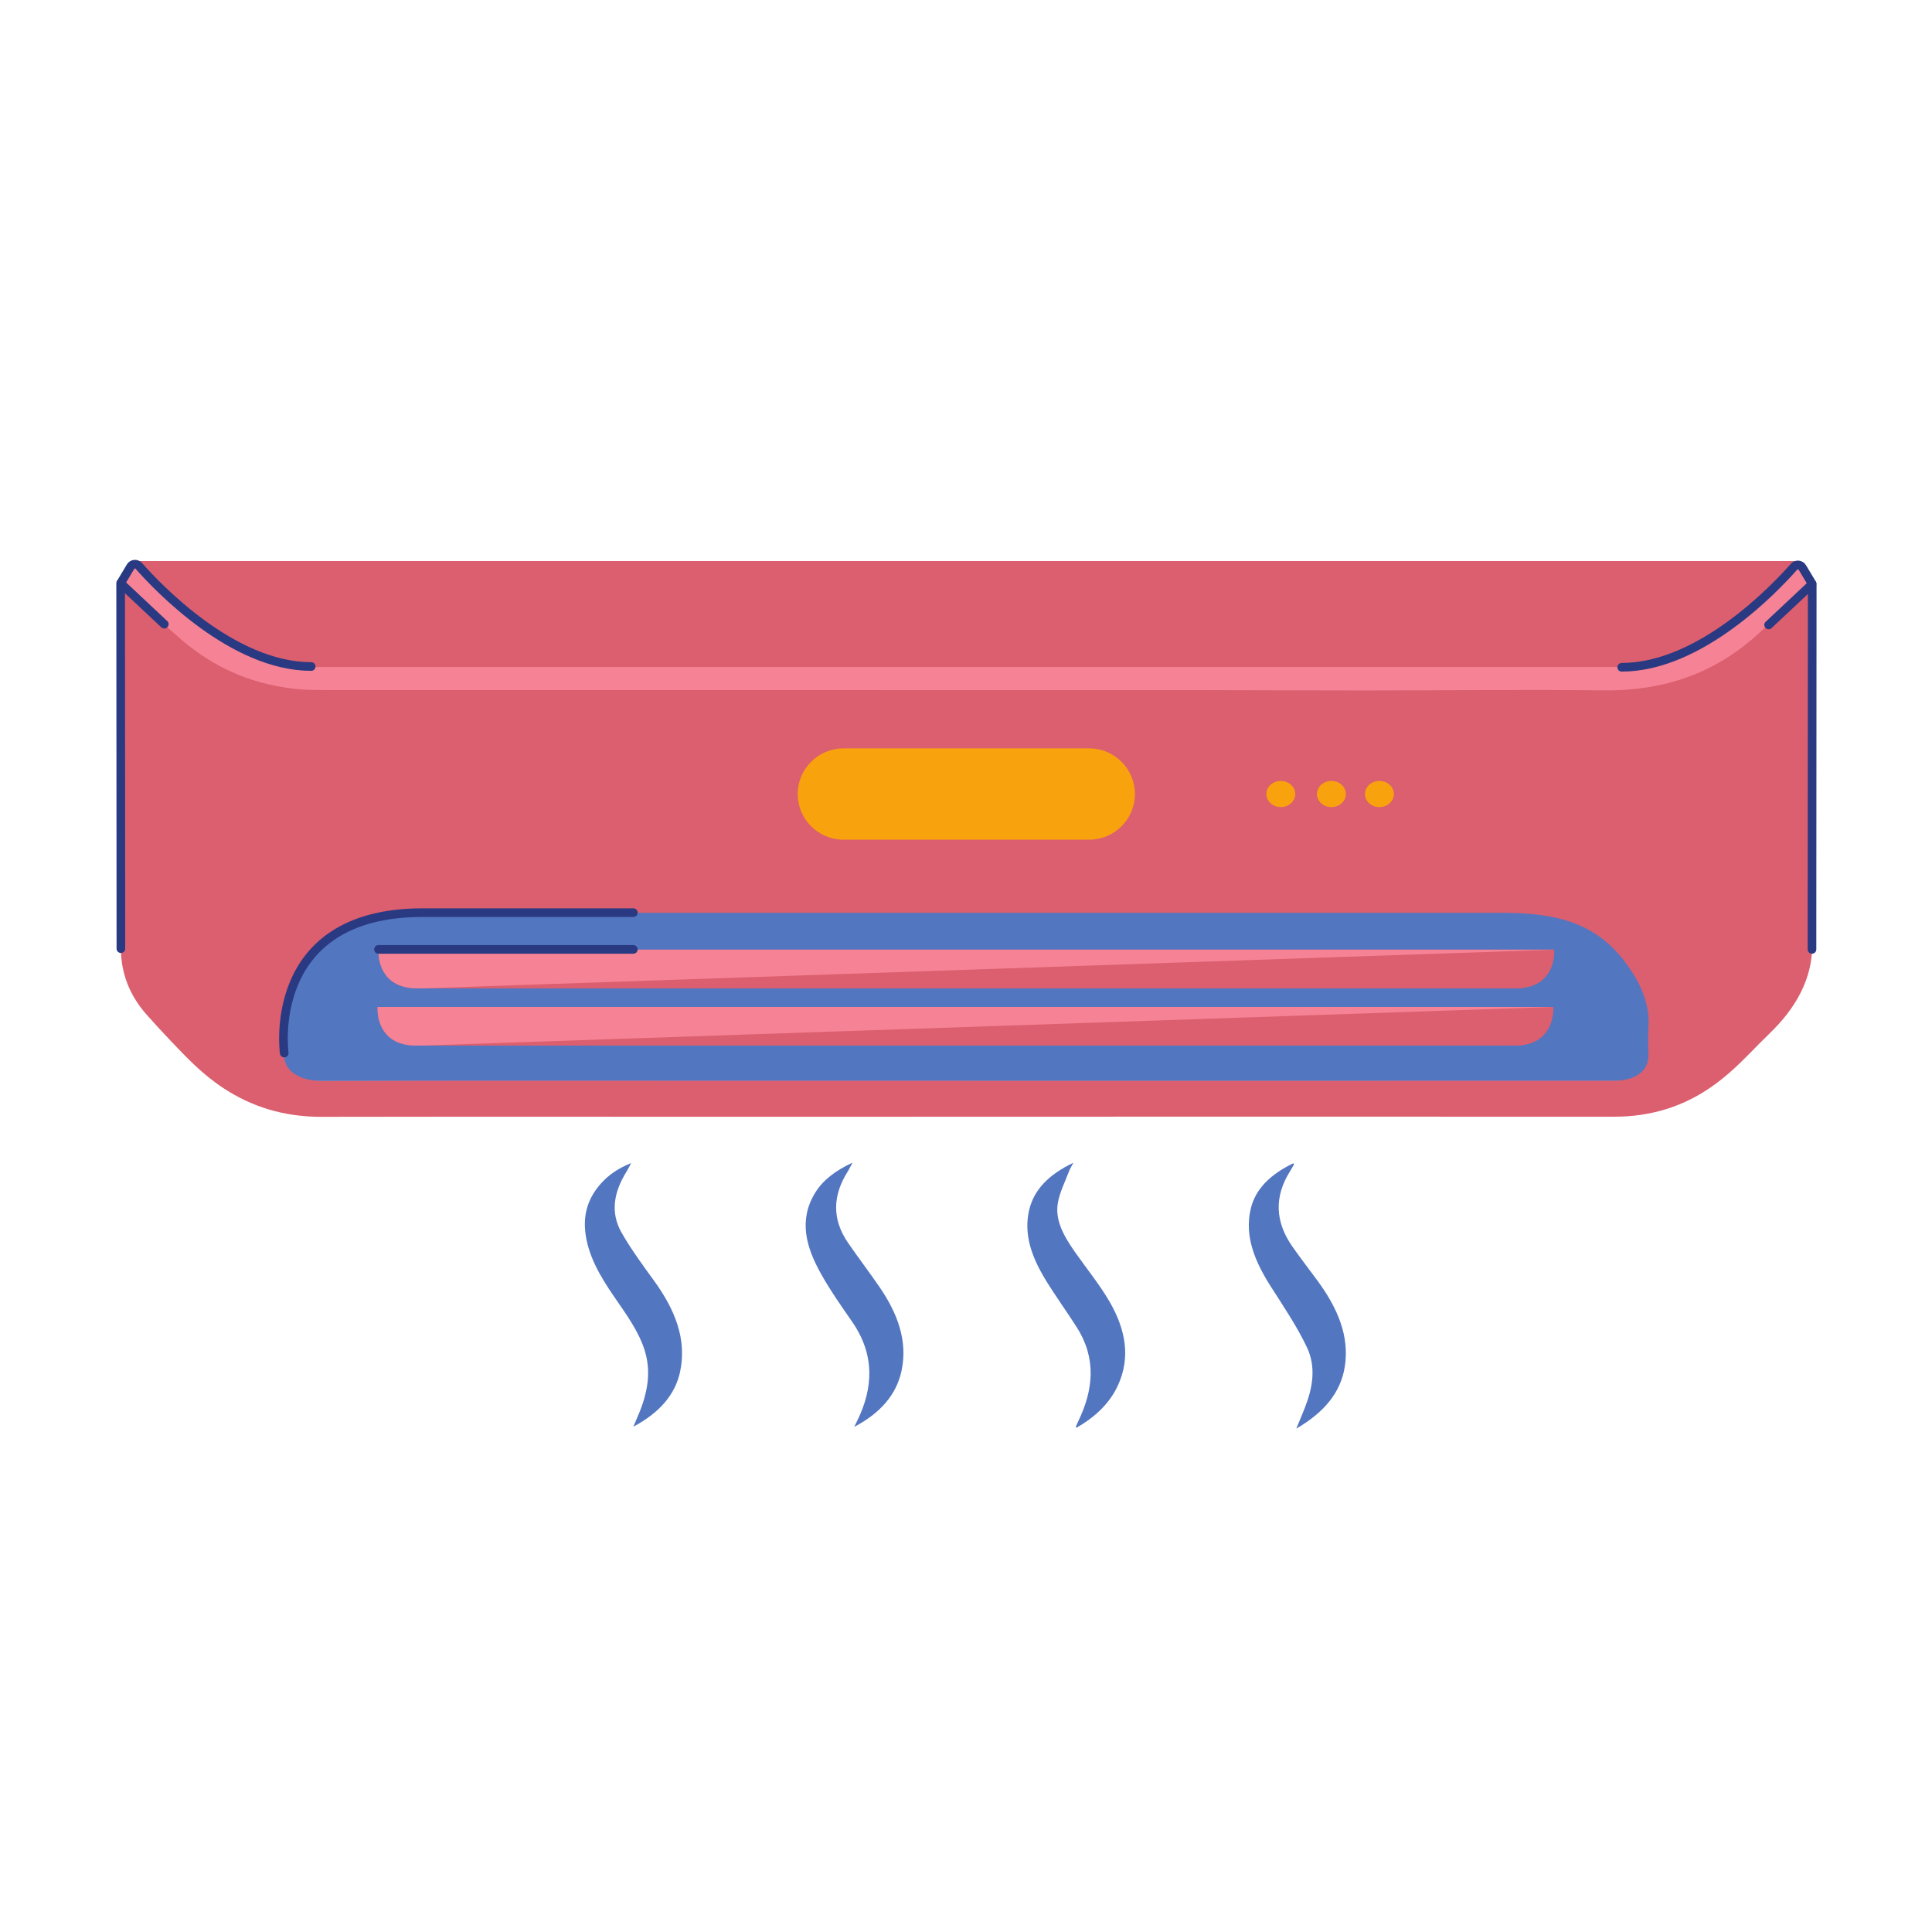 <svg xmlns="http://www.w3.org/2000/svg" xmlns:xlink="http://www.w3.org/1999/xlink" width="1080" zoomAndPan="magnify" viewBox="0 0 810 810" height="1080" preserveAspectRatio="xMidYMid meet" version="1.0"><defs><clipPath id="fc7c0882fd"><path d="M 523.086 487 L 564.727 487 L 564.727 598.953 L 523.086 598.953 Z M 523.086 487 " clip-rule="nonzero"/></clipPath><clipPath id="1bac696466"><path d="M 430 487 L 472 487 L 472 598.953 L 430 598.953 Z M 430 487 " clip-rule="nonzero"/></clipPath><clipPath id="8c70963dbd"><path d="M 48.141 234.578 L 182 234.578 L 182 331 L 48.141 331 Z M 48.141 234.578 " clip-rule="nonzero"/></clipPath><clipPath id="1ff4b06e28"><path d="M 48.141 234.578 L 102 234.578 L 102 450 L 48.141 450 Z M 48.141 234.578 " clip-rule="nonzero"/></clipPath><clipPath id="a90594a7c6"><path d="M 628.09 234.938 L 761.746 234.938 L 761.746 332 L 628.09 332 Z M 628.09 234.938 " clip-rule="nonzero"/></clipPath><clipPath id="d04bdab792"><path d="M 708 234.938 L 761.746 234.938 L 761.746 450 L 708 450 Z M 708 234.938 " clip-rule="nonzero"/></clipPath></defs><rect x="-81" width="972" fill="#ffffff" y="-81" height="972" fill-opacity="1"/><rect x="-81" width="972" fill="#ffffff" y="-81" height="972" fill-opacity="1"/><path fill="#5376c1" d="M 265.539 598.141 C 276.383 592.375 283.016 584.797 285.094 575.293 C 288.098 561.586 282.984 549.086 274.309 537.086 C 269.48 530.41 264.543 523.734 260.59 516.781 C 255.66 508.125 257.52 499.461 262.734 491.094 C 263.32 490.141 263.793 489.152 264.621 487.641 C 258.934 489.871 255.082 492.746 252.047 496.082 C 246.547 502.152 244.613 508.938 245.352 516.191 C 246.34 526.027 251.438 534.848 257.395 543.52 C 262.477 550.918 267.859 558.207 270.363 566.414 C 273.41 576.383 270.973 585.922 266.715 595.363 C 266.305 596.289 265.93 597.219 265.539 598.141 " fill-opacity="1" fill-rule="nonzero"/><g clip-path="url(#fc7c0882fd)"><path fill="#5376c1" d="M 543.48 598.953 C 555.504 591.965 562.051 583.57 563.77 573.23 C 565.941 560.145 560.68 548.266 552.355 536.918 C 548.863 532.156 545.199 527.441 541.836 522.629 C 534.586 512.258 534.16 501.73 540.824 491.094 C 541.438 490.113 541.996 489.117 542.57 488.113 C 542.59 488.078 542.441 487.984 542.18 487.738 C 532.699 492.301 526.375 498.43 524.395 506.711 C 521.574 518.555 526.332 529.328 533.109 539.887 C 538.383 548.109 543.891 556.328 547.945 564.895 C 551.863 573.18 550.363 581.832 547.059 590.219 C 546.012 592.891 544.883 595.547 543.48 598.953 " fill-opacity="1" fill-rule="nonzero"/></g><g clip-path="url(#1bac696466)"><path fill="#5376c1" d="M 450.027 487.492 C 439.598 492.473 433.531 498.809 431.516 507.168 C 428.996 517.656 432.73 527.395 438.5 536.797 C 442.582 543.461 447.27 549.914 451.473 556.527 C 459.781 569.605 458.414 582.797 451.996 596.004 C 451.66 596.684 451.363 597.367 451.066 598.055 C 451.039 598.125 451.133 598.223 451.289 598.598 C 459.562 593.879 465.348 588.055 468.664 580.898 C 474.188 568.949 471.781 557.289 465.383 546.07 C 461.215 538.777 455.586 531.93 450.652 524.871 C 446.125 518.383 442.191 511.664 443.531 504.223 C 444.336 499.734 446.57 495.383 448.227 490.973 C 448.602 489.984 449.223 489.039 450.027 487.492 " fill-opacity="1" fill-rule="nonzero"/></g><path fill="#5376c1" d="M 358.125 598.219 C 369.305 592.375 375.875 584.516 377.973 574.715 C 380.656 562.164 376.293 550.59 368.684 539.504 C 364.426 533.309 359.793 527.238 355.535 521.039 C 348.703 511.09 349.105 501.086 355.465 491.086 C 356.074 490.133 356.52 489.121 357.402 487.441 C 350.082 490.891 344.977 494.848 341.797 500.02 C 334.637 511.648 338.027 522.996 344.207 534.062 C 348.02 540.895 352.656 547.496 357.227 554.09 C 366.773 567.859 366.297 581.832 359.234 596 C 358.859 596.738 358.492 597.477 358.125 598.219 " fill-opacity="1" fill-rule="nonzero"/><path fill="#5376c1" d="M 706.699 453.234 L 102.77 453.234 L 102.77 367.035 L 706.699 367.035 L 706.699 453.234 " fill-opacity="1" fill-rule="nonzero"/><path fill="#f68395" d="M 50.578 244.734 L 56.277 235.234 L 754 235.234 L 759.934 243.75 L 759.891 297.801 L 50.5 297.801 " fill-opacity="1" fill-rule="nonzero"/><path fill="#db5f6e" d="M 691.125 430.418 C 690.871 434.453 691.105 438.5 691.09 442.559 C 691.055 449.215 685.625 453.105 676.297 453.121 C 641.688 453.137 607.086 453.137 572.477 453.137 L 404.855 453.137 L 404.855 453.121 L 303.523 453.121 C 247.551 453.121 191.555 453.016 135.562 453.227 C 124.621 453.262 118.594 448.324 119.176 441.598 C 119.48 438.141 119.465 434.672 119.191 431.238 C 118.363 420.488 122.648 410.703 130.527 401.75 C 134.004 397.785 138.094 393.934 142.887 390.781 C 152.449 384.543 164.578 382.77 177.18 382.758 C 224.629 382.68 272.082 382.719 319.527 382.719 C 422.844 382.719 526.164 382.734 629.48 382.699 C 638.117 382.699 646.574 383.207 654.684 385.355 C 667.824 388.832 675.973 395.906 682.18 404.5 C 688.086 412.652 691.684 421.141 691.125 430.418 Z M 746.32 257.211 C 746.125 257.41 745.926 257.594 745.707 257.812 C 742.141 261.227 738.52 264.609 734.703 267.891 C 718.535 281.758 698.426 289.758 672.082 289.449 C 638.461 289.051 604.809 289.484 571.152 289.484 C 548.941 289.504 526.73 289.34 504.508 289.34 C 421.566 289.305 338.59 289.305 255.625 289.305 C 216.156 289.305 176.668 289.34 137.207 289.305 C 132.695 289.305 128.121 289.285 123.68 288.797 C 103.859 286.641 88.633 278.941 76.145 268.262 C 72.246 264.934 68.465 261.535 64.68 258.102 C 64.633 258.047 64.59 258.012 64.539 257.977 L 50.578 244.734 L 50.578 251.137 C 50.488 263.453 50.523 275.754 50.523 288.055 C 50.543 324.652 50.395 361.246 50.684 397.844 C 50.762 407.535 53.965 416.871 61.336 425.246 C 64.609 428.953 67.996 432.609 71.434 436.238 C 78.133 443.297 84.793 450.371 93.684 456.215 C 105.344 463.883 118.723 468.277 135.031 468.242 C 196.965 468.137 258.914 468.207 320.871 468.207 C 396.594 468.188 472.34 468.148 548.086 468.148 C 591.117 468.148 634.172 468.207 677.203 468.172 C 680.73 468.172 684.336 467.918 687.797 467.414 C 703.777 465.098 715.531 458.152 725.395 449.469 C 731.281 444.309 736.293 438.664 741.852 433.328 C 753.316 422.297 759.773 410.066 759.793 396.266 C 759.828 370.215 759.828 344.148 759.863 318.102 C 759.887 299.141 759.934 280.184 759.934 261.227 L 759.934 243.75 L 746.32 257.211 " fill-opacity="1" fill-rule="nonzero"/><path fill="#db5f6e" d="M 754 235.234 C 754 235.234 718.316 279.625 679.789 279.625 L 405.305 279.625 C 405.086 279.625 404.98 279.625 404.98 279.625 L 130.492 279.625 C 91.965 279.625 56.277 235.234 56.277 235.234 L 754 235.234 " fill-opacity="1" fill-rule="nonzero"/><path fill="#f8a30e" d="M 456.676 352.039 L 353.598 352.039 C 343.062 352.039 334.441 343.426 334.441 332.898 C 334.441 322.375 343.062 313.762 353.598 313.762 L 456.676 313.762 C 467.211 313.762 475.832 322.375 475.832 332.898 C 475.832 343.426 467.211 352.039 456.676 352.039 " fill-opacity="1" fill-rule="nonzero"/><path fill="#db5f6e" d="M 651.574 398.16 L 651.574 399.766 C 651.375 403.785 649.531 414.004 636.059 414.348 L 174.215 414.348 C 160.73 414.004 158.898 403.785 158.699 399.766 L 158.699 398.16 L 651.574 398.16 " fill-opacity="1" fill-rule="nonzero"/><path fill="#db5f6e" d="M 636.059 414.348 C 649.531 414.004 651.375 403.785 651.574 399.766 L 651.574 398.16 L 178.012 414.348 L 636.059 414.348 " fill-opacity="1" fill-rule="nonzero"/><path fill="#f68395" d="M 158.699 399.766 C 158.898 403.785 160.73 414.004 174.215 414.348 L 178.012 414.348 L 651.574 398.16 L 158.699 398.16 L 158.699 399.766 " fill-opacity="1" fill-rule="nonzero"/><path fill="#db5f6e" d="M 651.172 422.164 L 651.172 423.773 C 650.965 427.789 649.121 438.012 635.656 438.352 L 173.812 438.352 C 160.32 438.012 158.496 427.789 158.289 423.773 L 158.289 422.164 L 651.172 422.164 " fill-opacity="1" fill-rule="nonzero"/><path fill="#db5f6e" d="M 635.656 438.352 C 649.121 438.012 650.965 427.789 651.172 423.773 L 651.172 422.164 L 177.609 438.352 L 635.656 438.352 " fill-opacity="1" fill-rule="nonzero"/><path fill="#f68395" d="M 158.289 423.773 C 158.496 427.789 160.32 438.012 173.812 438.352 L 177.609 438.352 L 651.172 422.164 L 158.289 422.164 L 158.289 423.773 " fill-opacity="1" fill-rule="nonzero"/><path fill="#f8a30e" d="M 543.043 332.898 C 543.043 335.93 540.328 338.379 536.984 338.379 C 533.633 338.379 530.914 335.93 530.914 332.898 C 530.914 329.871 533.633 327.414 536.984 327.414 C 540.328 327.414 543.043 329.871 543.043 332.898 " fill-opacity="1" fill-rule="nonzero"/><path fill="#f8a30e" d="M 564.258 332.898 C 564.258 335.93 561.551 338.379 558.199 338.379 C 554.852 338.379 552.137 335.93 552.137 332.898 C 552.137 329.871 554.852 327.414 558.199 327.414 C 561.551 327.414 564.258 329.871 564.258 332.898 " fill-opacity="1" fill-rule="nonzero"/><path fill="#f8a30e" d="M 584.391 332.898 C 584.391 335.93 581.676 338.379 578.324 338.379 C 574.98 338.379 572.266 335.93 572.266 332.898 C 572.266 329.871 574.98 327.414 578.324 327.414 C 581.676 327.414 584.391 329.871 584.391 332.898 " fill-opacity="1" fill-rule="nonzero"/><g clip-path="url(#8c70963dbd)"><path stroke-linecap="round" transform="matrix(0.181, 0, 0, -0.181, 48.769, 598.951)" fill="none" stroke-linejoin="miter" d="M 451.416 1765.272 C 269.522 1765.272 95.891 1948.521 52.068 1998.317 C 46.761 2004.363 37.159 2003.435 33.016 1996.524 L 10.813 1959.534 C 10.36 1958.735 10.468 1957.698 11.18 1957.072 L 111.06 1863.31 " stroke="#293982" stroke-width="20" stroke-opacity="1" stroke-miterlimit="10"/></g><g clip-path="url(#1ff4b06e28)"><path stroke-linecap="round" transform="matrix(0.181, 0, 0, -0.181, 48.769, 598.951)" fill="none" stroke-linejoin="miter" d="M 9.993 1958.152 L 10.576 1111.744 " stroke="#293982" stroke-width="20" stroke-opacity="1" stroke-miterlimit="10"/></g><g clip-path="url(#a90594a7c6)"><path stroke-linecap="round" transform="matrix(0.181, 0, 0, -0.181, 48.769, 598.951)" fill="none" stroke-linejoin="miter" d="M 3486.917 1763.501 C 3668.746 1763.501 3842.42 1946.75 3886.221 1996.568 C 3891.572 2002.614 3901.131 2001.686 3905.274 1994.754 L 3927.498 1957.763 C 3927.973 1956.985 3927.822 1955.971 3927.153 1955.301 L 3827.23 1861.561 " stroke="#293982" stroke-width="20" stroke-opacity="1" stroke-miterlimit="10"/></g><g clip-path="url(#d04bdab792)"><path stroke-linecap="round" transform="matrix(0.181, 0, 0, -0.181, 48.769, 598.951)" fill="none" stroke-linejoin="miter" d="M 3928.275 1956.402 L 3927.692 1109.995 " stroke="#293982" stroke-width="20" stroke-opacity="1" stroke-miterlimit="10"/></g><path stroke-linecap="round" transform="matrix(0.181, 0, 0, -0.181, 48.769, 598.951)" fill="none" stroke-linejoin="miter" d="M 388.908 869.868 C 388.908 869.868 343.596 1195.141 709.305 1195.141 C 1074.993 1195.141 1197.615 1195.141 1197.615 1195.141 " stroke="#293982" stroke-width="20" stroke-opacity="1" stroke-miterlimit="10"/><path stroke-linecap="round" transform="matrix(0.181, 0, 0, -0.181, 48.769, 598.951)" fill="none" stroke-linejoin="miter" d="M 607.224 1109.995 L 1197.615 1109.995 " stroke="#293982" stroke-width="20" stroke-opacity="1" stroke-miterlimit="10"/></svg>